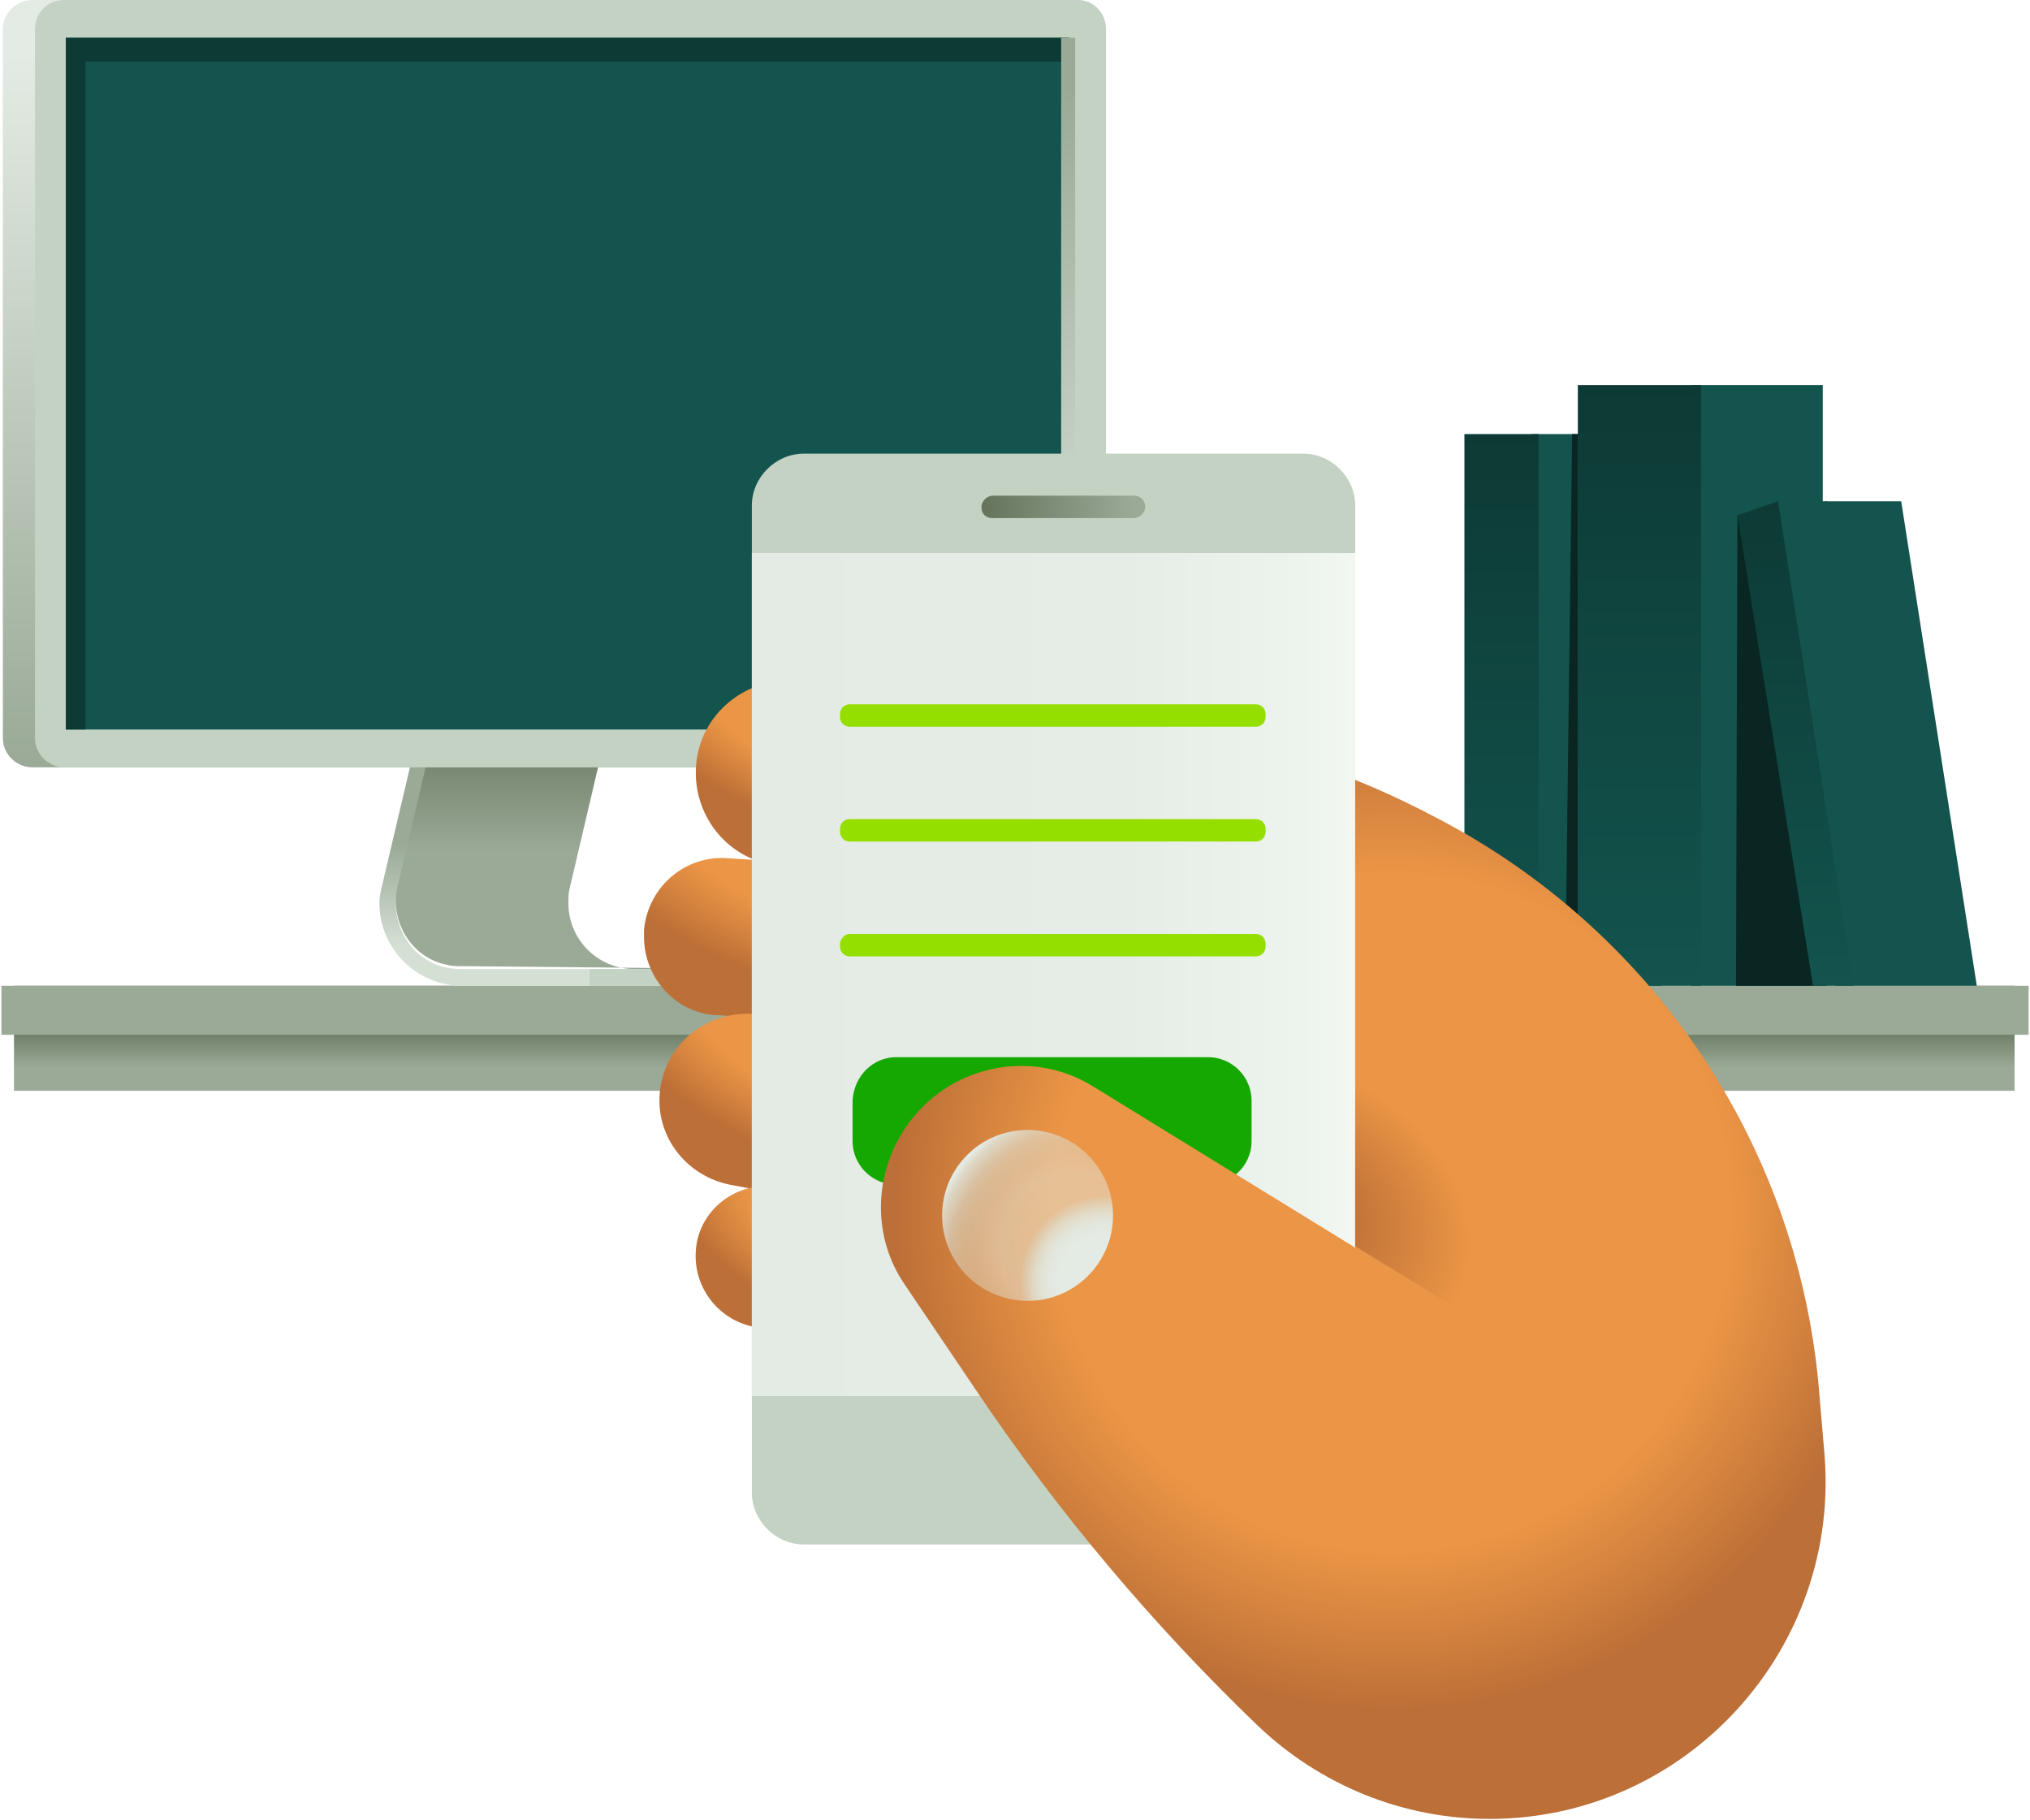 <svg width="145" height="130" viewBox="0 0 145 130" fill="none" xmlns="http://www.w3.org/2000/svg">
<g clip-path="url(#clip0_260_160)">
<path d="M143.9 70.4H1V77.9H143.9V70.4Z" fill="url(#paint0_linear_260_160)"/>
<path d="M144.902 70.4H0.102V73.9H144.902V70.4Z" fill="#9AAA97"/>
<path d="M42.102 70.4H33.002C29.802 70.4 27.102 67.8 27.102 64.5C27.102 64 27.202 63.6 27.302 63.2L33.802 35.6L34.902 35.9L28.402 63.5C27.802 66 29.402 68.6 31.902 69.1C32.302 69.2 32.602 69.2 33.002 69.2H42.102V70.4Z" fill="url(#paint1_linear_260_160)"/>
<path d="M54.4 69.2H45.3C42.7 69.2 40.6 67.1 40.6 64.5C40.6 64.1 40.6 63.8 40.7 63.4L47.2 35.7H34.9L28.4 63.3C27.8 65.8 29.4 68.4 31.9 68.9C32.3 69 32.6 69 33 69L54.4 69.2Z" fill="url(#paint2_linear_260_160)"/>
<path d="M54.402 69.2H42.102V70.4H54.402V69.2Z" fill="url(#paint3_linear_260_160)"/>
<path d="M2.303 0H74.703C75.803 0 76.803 0.9 76.803 2.1V52.7C76.803 53.8 75.903 54.8 74.703 54.8H2.303C1.203 54.8 0.203 53.9 0.203 52.7V2.1C0.203 0.9 1.203 0 2.303 0Z" fill="url(#paint4_linear_260_160)"/>
<path d="M4.6 0H77C78.1 0 79 0.9 79 2.1V52.7C79 53.8 78.1 54.8 76.9 54.8H4.6C3.5 54.8 2.5 53.9 2.5 52.7V2.1C2.5 0.9 3.4 0 4.6 0Z" fill="url(#paint5_linear_260_160)"/>
<path d="M76.403 2.7H4.703V52.1H76.403V2.7Z" fill="#13544E"/>
<path d="M6.103 4.4H76.303V2.7H4.703V52.1H6.103V4.4Z" fill="#0D3A35"/>
<path d="M76.797 2.7H75.797V52.1H76.797V2.7Z" fill="url(#paint6_linear_260_160)"/>
<path d="M118.698 31H109.398V70.4H118.698V31Z" fill="#13544E"/>
<path d="M109.902 31H104.602V70.4H109.902V31Z" fill="url(#paint7_linear_260_160)"/>
<path d="M112.697 70.4H111.797L112.297 31H112.697V70.4Z" fill="#092622"/>
<path d="M106.898 66.3H107.598C107.898 66.3 108.098 66.5 108.098 66.8C108.098 67.1 107.898 67.3 107.598 67.3H106.898C106.598 67.3 106.398 67.1 106.398 66.8C106.498 66.5 106.698 66.3 106.898 66.3Z" fill="black" stroke="black" stroke-width="0.231" stroke-linejoin="round"/>
<path d="M130.197 27.5H120.797V70.4H130.197V27.5Z" fill="#13544E"/>
<path d="M121.503 27.5H112.703V70.4H121.503V27.5Z" fill="url(#paint8_linear_260_160)"/>
<path d="M130.5 70.4H124L124.1 36.8L130.5 35.8V70.4Z" fill="#092622"/>
<path d="M141.2 70.4H131.1L127 35.8H135.8L141.2 70.4Z" fill="#13544E"/>
<path d="M127.002 35.8L124.102 36.8L129.502 70.4H132.402L127.002 35.8Z" fill="url(#paint9_linear_260_160)"/>
<path d="M88.7 70.3C77.6 65.5 65.8 62.5 53.7 61.4L52.1 61.3C49 61 46.3 63.3 46 66.4V66.9C46 69.8 48.2 72.3 51.1 72.5H51.4C62.5 73.5 73.5 76 84 79.9H84.1" fill="url(#paint10_radial_260_160)"/>
<path d="M77.502 89.4L52.102 84.6C49.202 84 47.102 81.5 47.102 78.6C47.102 75.2 49.802 72.5 53.202 72.4H53.502C60.202 72.7 66.902 73.6 73.502 75.1L84.102 77.5" fill="url(#paint11_radial_260_160)"/>
<path d="M80.102 105L78.102 103.7C70.902 99 62.702 96 54.102 94.8C51.402 94.4 49.502 92 49.702 89.3C49.902 86.5 52.402 84.5 55.202 84.7H55.302C58.902 85.1 62.402 85.6 65.902 86.2L77.802 88.3" fill="url(#paint12_radial_260_160)"/>
<path d="M96.803 55.7C87.403 51.7 77.303 49.4 67.103 49L56.603 48.6C52.903 48.5 49.803 51.3 49.703 55V55.4C49.803 58.7 52.303 61.5 55.603 61.8L60.103 62.3C71.903 63.7 83.403 67 94.203 72" fill="url(#paint13_radial_260_160)"/>
<path d="M93.103 110.3H57.403C55.403 110.3 53.703 108.6 53.703 106.6V36.1C53.703 34.1 55.403 32.4 57.403 32.4H93.103C95.103 32.4 96.803 34.1 96.803 36.1V106.6C96.803 108.7 95.103 110.3 93.103 110.3Z" fill="url(#paint14_linear_260_160)"/>
<path d="M96.803 39.5H53.703V99.7H96.803V39.5Z" fill="url(#paint15_linear_260_160)"/>
<path d="M63.998 75.5H86.298C87.998 75.5 89.398 76.9 89.398 78.6V81.5C89.398 83.2 87.998 84.6 86.298 84.6H63.998C62.298 84.6 60.898 83.2 60.898 81.5V78.6C60.998 76.8 62.398 75.5 63.998 75.5Z" fill="#14A800"/>
<path d="M60.7 50.3H89.7C90.1 50.3 90.4 50.6 90.4 51V51.2C90.4 51.6 90.1 51.9 89.7 51.9H60.7C60.3 51.9 60 51.6 60 51.2V51C60 50.6 60.3 50.3 60.7 50.3ZM60.7 58.5H89.7C90.1 58.5 90.4 58.8 90.4 59.2V59.4C90.4 59.8 90.1 60.1 89.7 60.1H60.7C60.3 60.1 60 59.8 60 59.4V59.2C60 58.8 60.3 58.5 60.7 58.5ZM60.7 66.7H89.7C90.1 66.7 90.4 67 90.4 67.4V67.6C90.4 68 90.1 68.3 89.7 68.3H60.7C60.3 68.3 60 68 60 67.6V67.4C60 67.1 60.3 66.7 60.7 66.7Z" fill="#95DF00"/>
<path d="M96.798 89.1V55.7C98.798 56.5 100.698 57.4 102.598 58.4C117.998 66.4 128.298 81.6 129.898 98.9L130.298 103.6C131.598 117.7 120.498 129.9 106.398 129.9C100.198 129.9 94.298 127.5 89.798 123.2C82.307 115.997 75.603 108.019 69.798 99.4L64.598 91.7C62.298 88.3 62.398 83.9 64.698 80.5C67.698 76.1 73.598 74.8 78.098 77.6L96.798 89.1Z" fill="url(#paint16_radial_260_160)"/>
<path d="M96.797 74.3V89L101.197 91.7L107.097 95.3V84.6C107.097 78.9 102.397 74.3 96.797 74.3Z" fill="url(#paint17_radial_260_160)"/>
<g opacity="0.5">
<path d="M73.397 92.9C76.766 92.9 79.497 90.169 79.497 86.8C79.497 83.431 76.766 80.7 73.397 80.7C70.028 80.7 67.297 83.431 67.297 86.8C67.297 90.169 70.028 92.9 73.397 92.9Z" fill="url(#paint18_radial_260_160)"/>
</g>
<path d="M73.397 92.9C76.766 92.9 79.497 90.169 79.497 86.8C79.497 83.431 76.766 80.7 73.397 80.7C70.028 80.7 67.297 83.431 67.297 86.8C67.297 90.169 70.028 92.9 73.397 92.9Z" fill="url(#paint19_radial_260_160)"/>
<path d="M73.397 92.9C76.766 92.9 79.497 90.169 79.497 86.8C79.497 83.431 76.766 80.7 73.397 80.7C70.028 80.7 67.297 83.431 67.297 86.8C67.297 90.169 70.028 92.9 73.397 92.9Z" fill="url(#paint20_radial_260_160)"/>
<path d="M78.401 90.2C76.401 92.9 72.601 93.5 69.901 91.4C67.301 89.4 66.701 85.8 68.501 83.1C66.501 85.8 67.001 89.6 69.701 91.6C72.401 93.6 76.201 93.1 78.201 90.4C78.301 90.4 78.401 90.3 78.401 90.2Z" fill="url(#paint21_radial_260_160)"/>
<path d="M70.902 37H81.002C81.402 37 81.802 36.6 81.802 36.2C81.802 35.8 81.502 35.4 81.002 35.4H70.902C70.502 35.4 70.102 35.8 70.102 36.2C70.102 36.7 70.402 37 70.902 37Z" fill="url(#paint22_linear_260_160)"/>
</g>
<defs>
<linearGradient id="paint0_linear_260_160" x1="72.5" y1="78.824" x2="72.5" y2="68.501" gradientUnits="userSpaceOnUse">
<stop offset="0.25" stop-color="#9AAA97"/>
<stop offset="0.55" stop-color="#65735B"/>
</linearGradient>
<linearGradient id="paint1_linear_260_160" x1="34.611" y1="70.395" x2="34.611" y2="35.552" gradientUnits="userSpaceOnUse">
<stop offset="0.08" stop-color="#D5E0D5"/>
<stop offset="0.29" stop-color="#9AAA97"/>
</linearGradient>
<linearGradient id="paint2_linear_260_160" x1="41.337" y1="69.237" x2="41.337" y2="35.813" gradientUnits="userSpaceOnUse">
<stop offset="0.25" stop-color="#9AAA97"/>
<stop offset="0.55" stop-color="#65735B"/>
</linearGradient>
<linearGradient id="paint3_linear_260_160" x1="42.115" y1="69.816" x2="54.413" y2="69.816" gradientUnits="userSpaceOnUse">
<stop stop-color="#C3D2C3"/>
<stop offset="0.93" stop-color="#C3D2C3"/>
</linearGradient>
<linearGradient id="paint4_linear_260_160" x1="38.516" y1="54.76" x2="38.516" y2="0" gradientUnits="userSpaceOnUse">
<stop stop-color="#9AAA97"/>
<stop offset="0.93" stop-color="#E4EBE4"/>
</linearGradient>
<linearGradient id="paint5_linear_260_160" x1="2.482" y1="27.38" x2="79.029" y2="27.38" gradientUnits="userSpaceOnUse">
<stop stop-color="#C3D2C3"/>
<stop offset="0.93" stop-color="#C3D2C3"/>
</linearGradient>
<linearGradient id="paint6_linear_260_160" x1="76.281" y1="52.09" x2="76.281" y2="2.669" gradientUnits="userSpaceOnUse">
<stop stop-color="#E4EBE4"/>
<stop offset="0.93" stop-color="#9AAA97"/>
</linearGradient>
<linearGradient id="paint7_linear_260_160" x1="107.293" y1="70.395" x2="107.293" y2="30.984" gradientUnits="userSpaceOnUse">
<stop stop-color="#13544E"/>
<stop offset="1" stop-color="#0D3A35"/>
</linearGradient>
<linearGradient id="paint8_linear_260_160" x1="117.078" y1="70.395" x2="117.078" y2="27.451" gradientUnits="userSpaceOnUse">
<stop stop-color="#13544E"/>
<stop offset="1" stop-color="#0D3A35"/>
</linearGradient>
<linearGradient id="paint9_linear_260_160" x1="128.289" y1="70.396" x2="128.289" y2="35.811" gradientUnits="userSpaceOnUse">
<stop stop-color="#13544E"/>
<stop offset="1" stop-color="#0D3A35"/>
</linearGradient>
<radialGradient id="paint10_radial_260_160" cx="0" cy="0" r="1" gradientUnits="userSpaceOnUse" gradientTransform="translate(64.186 58.276) rotate(13.339) scale(26.733 13.789)">
<stop offset="0.68" stop-color="#EB9546"/>
<stop offset="0.83" stop-color="#D6843F"/>
<stop offset="1" stop-color="#BC6F37"/>
</radialGradient>
<radialGradient id="paint11_radial_260_160" cx="0" cy="0" r="1" gradientUnits="userSpaceOnUse" gradientTransform="translate(62.778 71.814) rotate(17.487) scale(21.67 12.353)">
<stop offset="0.68" stop-color="#EB9546"/>
<stop offset="0.83" stop-color="#D6843F"/>
<stop offset="1" stop-color="#BC6F37"/>
</radialGradient>
<radialGradient id="paint12_radial_260_160" cx="0" cy="0" r="1" gradientUnits="userSpaceOnUse" gradientTransform="translate(65.767 87.117) rotate(14.241) scale(18.235 9.299)">
<stop offset="0.68" stop-color="#EB9546"/>
<stop offset="0.83" stop-color="#D6843F"/>
<stop offset="1" stop-color="#BC6F37"/>
</radialGradient>
<radialGradient id="paint13_radial_260_160" cx="0" cy="0" r="1" gradientUnits="userSpaceOnUse" gradientTransform="translate(61.297 48.418) rotate(16.809) scale(18.663 11.301)">
<stop offset="0.68" stop-color="#EB9546"/>
<stop offset="0.83" stop-color="#D6843F"/>
<stop offset="1" stop-color="#BC6F37"/>
</radialGradient>
<linearGradient id="paint14_linear_260_160" x1="53.69" y1="71.374" x2="96.763" y2="71.374" gradientUnits="userSpaceOnUse">
<stop stop-color="#C3D2C3"/>
<stop offset="0.93" stop-color="#C3D2C3"/>
</linearGradient>
<linearGradient id="paint15_linear_260_160" x1="53.69" y1="69.612" x2="96.763" y2="69.612" gradientUnits="userSpaceOnUse">
<stop stop-color="#E4EBE4"/>
<stop offset="0.62" stop-color="#E6EDE6"/>
<stop offset="0.91" stop-color="#EDF3ED"/>
<stop offset="1" stop-color="#F2F7F2"/>
</linearGradient>
<radialGradient id="paint16_radial_260_160" cx="0" cy="0" r="1" gradientUnits="userSpaceOnUse" gradientTransform="translate(99.475 86.598) scale(35.474)">
<stop offset="0.68" stop-color="#EB9546"/>
<stop offset="0.83" stop-color="#D6843F"/>
<stop offset="1" stop-color="#BC6F37"/>
</radialGradient>
<radialGradient id="paint17_radial_260_160" cx="0" cy="0" r="1" gradientUnits="userSpaceOnUse" gradientTransform="translate(92.414 86.353) rotate(29.451) scale(13.217 10.045)">
<stop offset="0.21" stop-color="#BC6F37"/>
<stop offset="0.33" stop-color="#BC6F37" stop-opacity="0.89"/>
<stop offset="0.56" stop-color="#BC6F37" stop-opacity="0.6"/>
<stop offset="0.9" stop-color="#BC6F37" stop-opacity="0.15"/>
<stop offset="1" stop-color="#BC6F37" stop-opacity="0"/>
</radialGradient>
<radialGradient id="paint18_radial_260_160" cx="0" cy="0" r="1" gradientUnits="userSpaceOnUse" gradientTransform="translate(76.549 88.965) rotate(61.177) scale(12.083 12.083)">
<stop offset="0.43" stop-color="#E4EBE4"/>
<stop offset="0.49" stop-color="#E3EAE3" stop-opacity="0.91"/>
<stop offset="0.64" stop-color="#DFE8DF" stop-opacity="0.68"/>
<stop offset="0.84" stop-color="#DAE4DA" stop-opacity="0.32"/>
<stop offset="1" stop-color="#D5E0D5" stop-opacity="0"/>
</radialGradient>
<radialGradient id="paint19_radial_260_160" cx="0" cy="0" r="1" gradientUnits="userSpaceOnUse" gradientTransform="translate(78.186 90.667) rotate(61.177) scale(12.083 12.083)">
<stop offset="0.43" stop-color="#D5E0D5" stop-opacity="0"/>
<stop offset="0.56" stop-color="#D5E0D5" stop-opacity="0.01"/>
<stop offset="0.64" stop-color="#D6E1D6" stop-opacity="0.05"/>
<stop offset="0.71" stop-color="#D7E1D7" stop-opacity="0.11"/>
<stop offset="0.76" stop-color="#D8E2D8" stop-opacity="0.19"/>
<stop offset="0.82" stop-color="#DAE3DA" stop-opacity="0.31"/>
<stop offset="0.87" stop-color="#DCE5DC" stop-opacity="0.44"/>
<stop offset="0.91" stop-color="#DEE7DE" stop-opacity="0.61"/>
<stop offset="0.96" stop-color="#E1E9E1" stop-opacity="0.79"/>
<stop offset="1" stop-color="#E4EBE4"/>
</radialGradient>
<radialGradient id="paint20_radial_260_160" cx="0" cy="0" r="1" gradientUnits="userSpaceOnUse" gradientTransform="translate(78.938 91.514) rotate(61.177) scale(6.098 6.098)">
<stop offset="0.43" stop-color="#E4EBE4"/>
<stop offset="0.56" stop-color="#E4EBE4" stop-opacity="0.99"/>
<stop offset="0.64" stop-color="#E3EAE3" stop-opacity="0.95"/>
<stop offset="0.71" stop-color="#E2EAE2" stop-opacity="0.89"/>
<stop offset="0.76" stop-color="#E1E9E1" stop-opacity="0.81"/>
<stop offset="0.82" stop-color="#DFE8DF" stop-opacity="0.69"/>
<stop offset="0.87" stop-color="#DDE6DD" stop-opacity="0.56"/>
<stop offset="0.91" stop-color="#DBE4DB" stop-opacity="0.39"/>
<stop offset="0.96" stop-color="#D8E2D8" stop-opacity="0.21"/>
<stop offset="1" stop-color="#D5E0D5" stop-opacity="0"/>
</radialGradient>
<radialGradient id="paint21_radial_260_160" cx="0" cy="0" r="1" gradientUnits="userSpaceOnUse" gradientTransform="translate(866.583 416.677) scale(9.142 9.142)">
<stop offset="0.43" stop-color="#E4EBE4"/>
<stop offset="0.49" stop-color="#E3EAE3" stop-opacity="0.91"/>
<stop offset="0.64" stop-color="#DFE8DF" stop-opacity="0.68"/>
<stop offset="0.84" stop-color="#DAE4DA" stop-opacity="0.32"/>
<stop offset="1" stop-color="#D5E0D5" stop-opacity="0"/>
</radialGradient>
<linearGradient id="paint22_linear_260_160" x1="70.099" y1="36.21" x2="81.754" y2="36.21" gradientUnits="userSpaceOnUse">
<stop stop-color="#65735B"/>
<stop offset="0.93" stop-color="#9AAA97"/>
</linearGradient>
<clipPath id="clip0_260_160">
<rect width="145" height="130" fill="white"/>
</clipPath>
</defs>
</svg>
